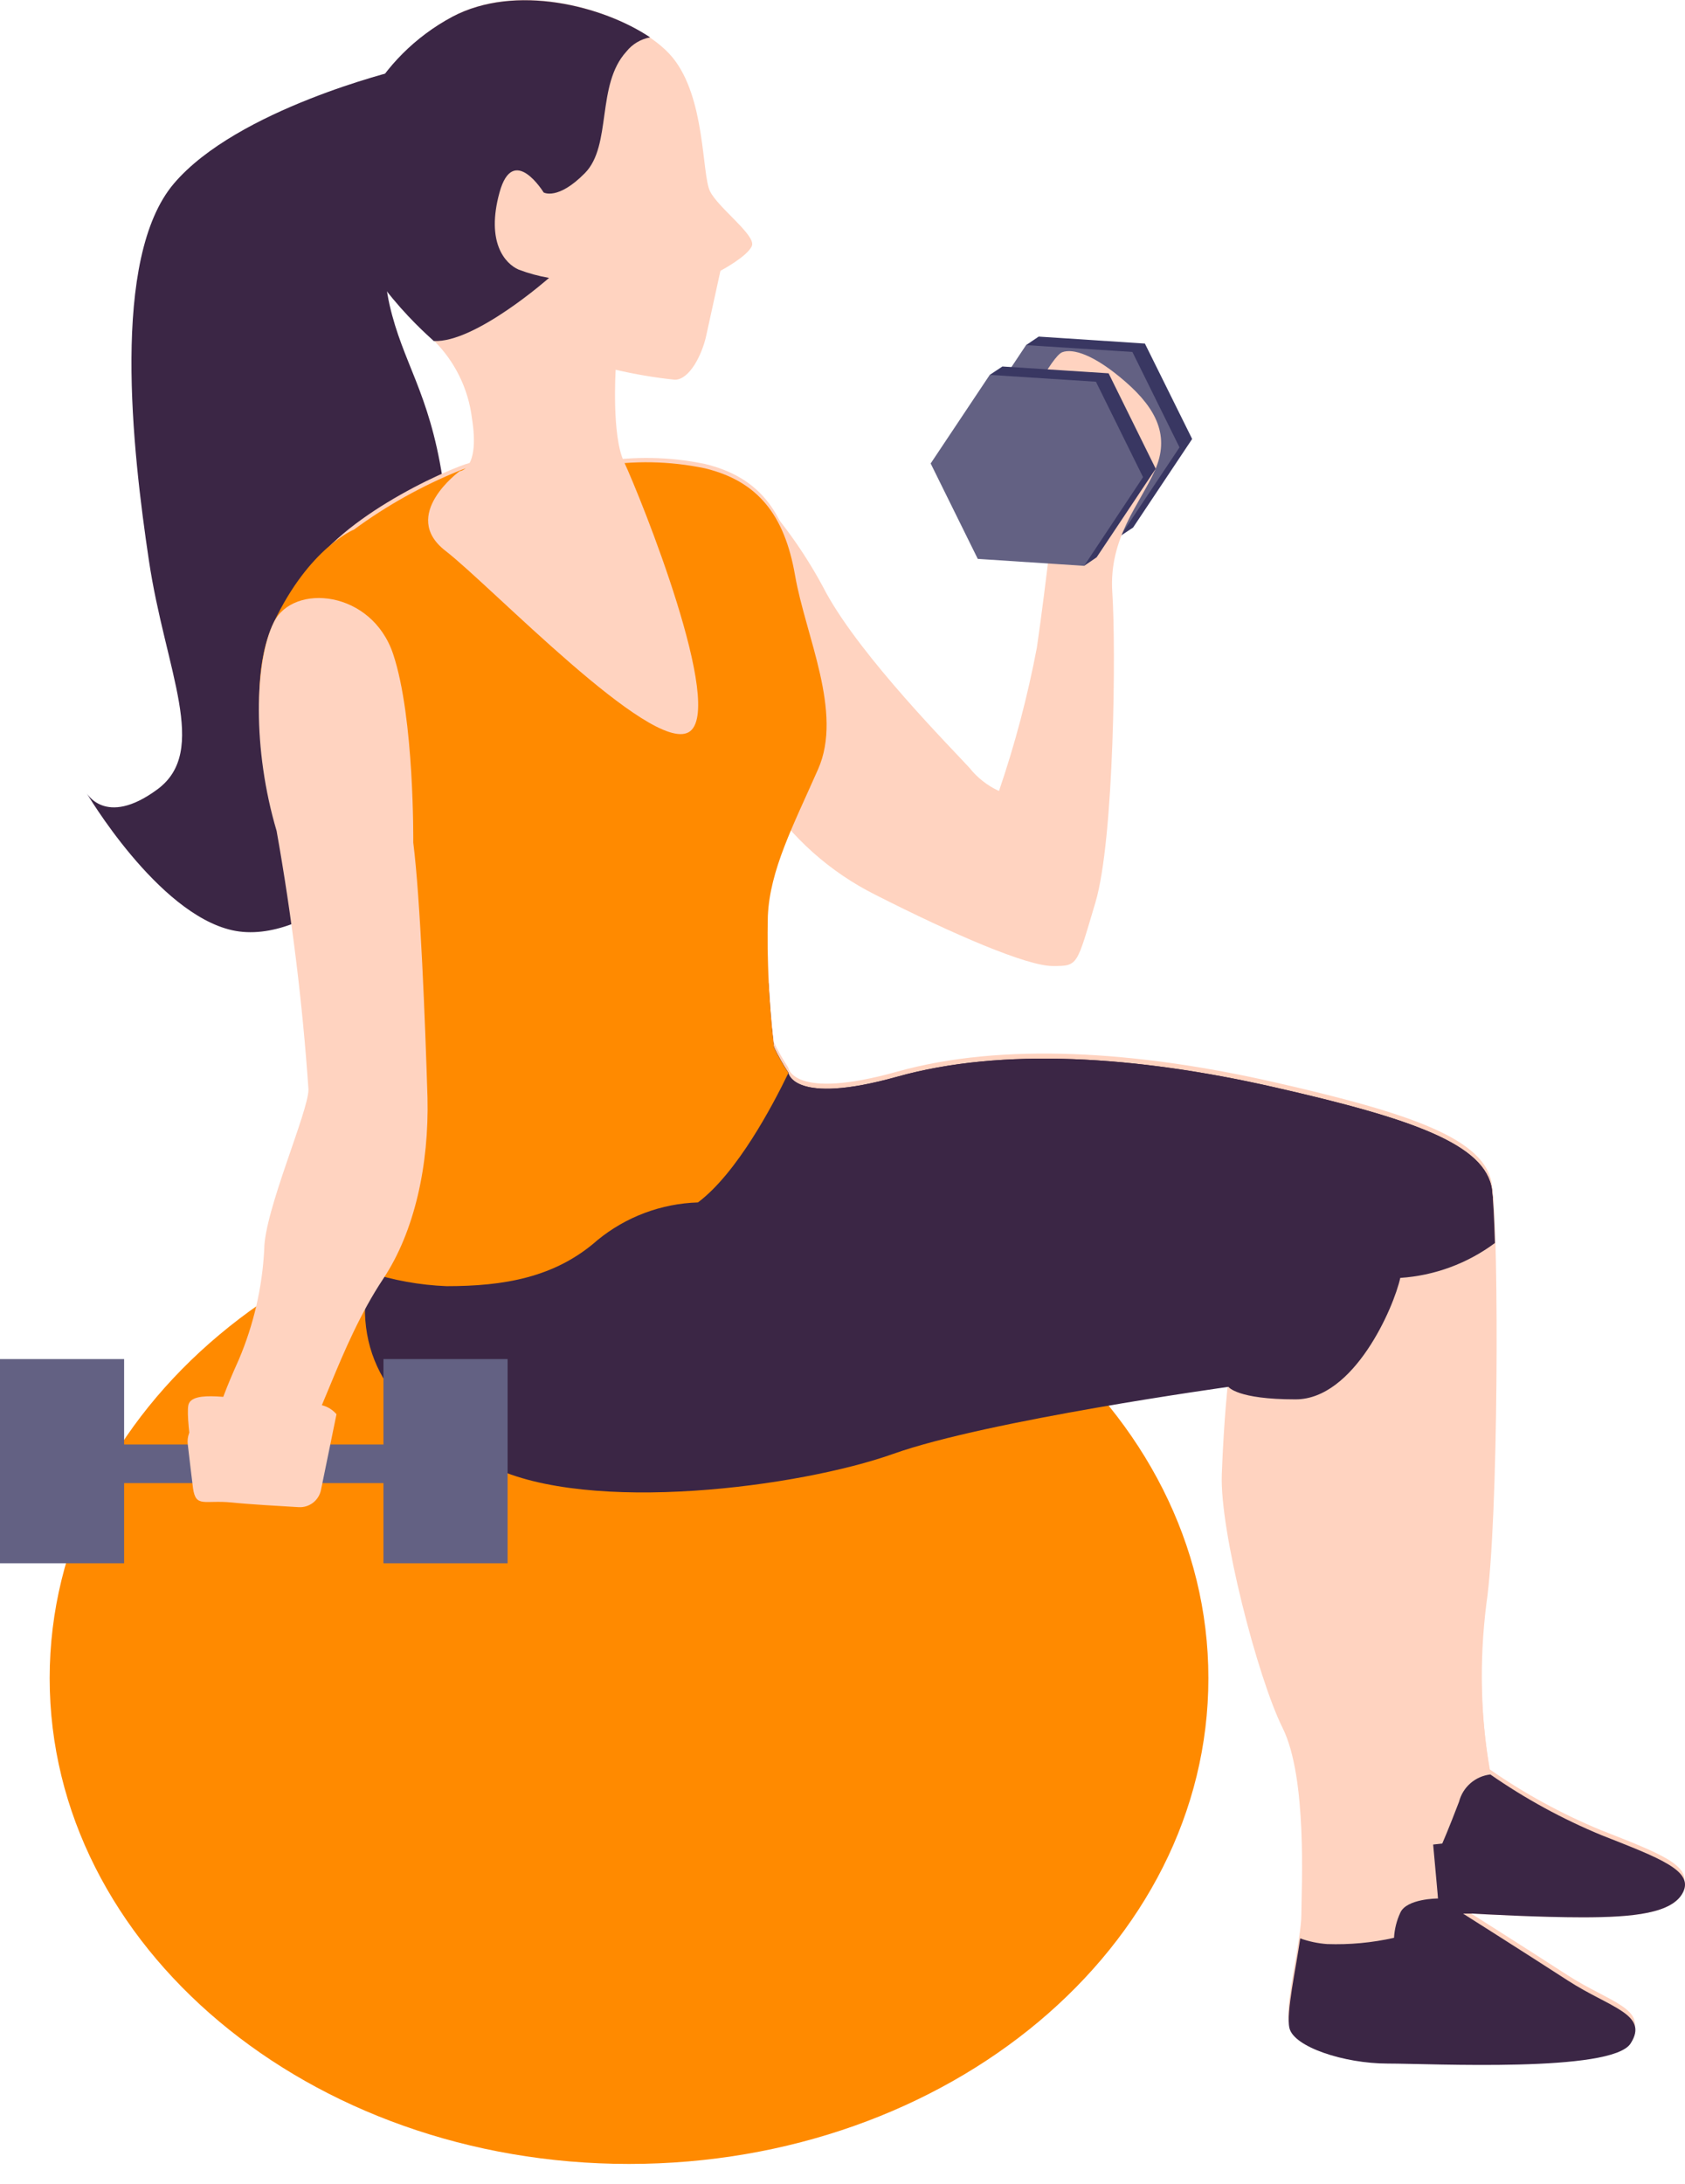 <svg width="71" height="92" viewBox="0 0 71 92" fill="none" xmlns="http://www.w3.org/2000/svg">
<path d="M16.74 2.966C16.74 2.966 9.999 4.592 7.329 7.729C4.66 10.866 5.578 18.951 6.274 23.605C6.969 28.26 8.835 31.625 6.628 33.25C4.42 34.876 3.629 33.37 3.629 33.37C3.629 33.37 6.628 38.481 9.789 39.182C12.95 39.884 17.346 35.925 18.042 32.441C18.738 28.956 19.206 23.719 18.642 20.114C18.078 16.51 16.974 15.286 16.416 12.845C15.859 10.404 16.302 6.337 16.302 6.337L16.74 2.966Z" fill="#3B2645"/>
<path d="M26.505 91.143C13.023 91.143 2.093 81.983 2.093 70.684C2.093 59.385 13.023 50.225 26.505 50.225C39.987 50.225 50.917 59.385 50.917 70.684C50.917 81.983 39.987 91.143 26.505 91.143Z" fill="#FF8A00"/>
<path d="M47.21 22.574L47.744 22.22L50.233 18.489L48.242 14.47L43.767 14.177L43.234 14.536L47.21 22.574Z" fill="#393762"/>
<path d="M42.736 22.286L47.211 22.574L49.7 18.843L47.715 14.824L43.234 14.536L40.751 18.267L42.736 22.286Z" fill="#636183"/>
<path d="M31.964 20.876C33.082 22.11 34.038 23.483 34.807 24.961C36.318 27.72 40.139 31.559 40.847 32.338C41.18 32.758 41.608 33.093 42.094 33.316C42.768 31.343 43.301 29.325 43.69 27.276C44.044 24.877 44.578 20.162 44.578 20.162L43.156 17.319C43.156 17.319 44.314 15.004 44.758 14.836C45.201 14.668 46.089 14.92 47.421 16.078C48.752 17.235 49.292 18.387 48.668 19.802C48.044 21.218 46.713 22.646 46.869 24.955C47.025 27.264 46.953 35.355 46.155 38.019C45.357 40.682 45.441 40.688 44.356 40.688C43.27 40.688 40.157 39.35 36.888 37.689C34.973 36.732 33.348 35.283 32.18 33.49L31.964 20.876Z" fill="#FFD3C0"/>
<path d="M25.21 19.459C26.702 19.205 28.228 19.233 29.709 19.543C31.916 20.076 33.062 21.486 33.505 24.047C33.949 26.608 35.533 29.787 34.471 32.186C33.41 34.586 32.444 36.427 32.354 38.364C32.311 40.214 32.397 42.063 32.612 43.901C32.787 44.268 32.988 44.623 33.212 44.962C33.212 44.962 33.392 46.372 37.806 45.136C42.221 43.901 47.865 44.255 53.689 45.58C59.513 46.906 62.602 47.979 62.866 49.905C63.13 51.83 63.13 63.844 62.602 67.377C62.305 69.756 62.364 72.165 62.776 74.527C64.239 75.545 65.807 76.401 67.454 77.082C69.926 78.053 71.335 78.581 70.897 79.481C70.46 80.381 68.78 80.543 66.663 80.543C64.545 80.543 61.63 80.369 61.63 80.369C61.63 80.369 64.275 82.042 66.045 83.188C67.814 84.334 69.482 84.603 68.69 85.839C67.898 87.075 60.293 86.721 58.451 86.721C56.61 86.721 54.481 86.013 54.307 85.221C54.133 84.43 54.835 81.688 54.835 80.633C54.835 79.577 55.099 74.892 54.043 72.775C52.987 70.658 51.392 64.48 51.482 62.099C51.572 59.718 51.746 58.218 51.746 58.218C51.746 58.218 41.609 59.609 37.65 61.019C33.691 62.429 24.856 63.58 20.706 61.553C16.555 59.526 14.882 57.048 15.499 53.522C16.117 49.995 17.797 47.697 17.353 43.547C16.909 39.396 16.915 35.341 15.853 33.314C14.792 31.287 12.41 27.664 12.59 25.283C12.77 22.901 17.179 20.484 19.386 19.633C21.593 18.781 25.21 19.459 25.21 19.459Z" fill="#FFD3C0"/>
<path d="M62.889 50.117C63.153 52.055 63.153 64.057 62.626 67.59C62.329 69.968 62.387 72.378 62.799 74.739C64.262 75.757 65.831 76.614 67.478 77.294C69.949 78.266 71.359 78.794 70.921 79.694C70.483 80.593 68.803 80.755 66.686 80.755C64.887 80.755 62.529 80.629 61.852 80.587C61.426 80.45 60.592 80.156 60.592 79.988C60.592 79.82 59.89 73.39 59.8 67.188C59.71 60.986 59.003 53.824 59.003 53.824L59.794 50.645C60.521 49.963 61.303 49.343 62.134 48.792C62.537 49.128 62.806 49.599 62.889 50.117Z" fill="#FFD3C0"/>
<path d="M60.772 77.648C60.772 77.648 61.036 77.048 61.48 75.884C61.558 75.582 61.726 75.311 61.962 75.106C62.197 74.902 62.489 74.774 62.799 74.739C64.262 75.757 65.831 76.613 67.478 77.294C69.949 78.266 71.359 78.793 70.921 79.693C70.483 80.593 68.803 80.755 66.686 80.755C64.887 80.755 62.529 80.629 61.852 80.587C61.426 80.449 60.592 80.155 60.592 79.987C60.592 79.891 60.508 79.027 60.388 77.69L60.772 77.648Z" fill="#3B2645"/>
<path d="M26.709 48.084C28.982 46.888 30.961 45.202 32.503 43.148C32.551 43.669 32.593 44.035 32.617 44.113C32.792 44.48 32.993 44.835 33.217 45.175C33.217 45.175 33.397 46.584 37.811 45.349C42.226 44.113 47.87 44.467 53.694 45.793C59.518 47.118 62.607 48.192 62.871 50.117C62.871 50.207 62.871 50.321 62.907 50.453C62.567 50.949 62.201 51.425 61.81 51.881C61.041 52.742 60.079 53.408 59.002 53.824C58.733 55.06 57.059 58.94 54.588 58.94C52.117 58.94 51.763 58.413 51.763 58.413C51.763 58.413 41.608 59.822 37.649 61.232C33.691 62.641 24.856 63.793 20.705 61.765C16.554 59.738 14.881 57.261 15.499 53.734C15.773 52.379 16.14 51.044 16.596 49.739C19.283 49.883 23.614 49.793 26.709 48.084Z" fill="#3B2645"/>
<path d="M32.611 44.113C32.786 44.48 32.987 44.835 33.211 45.175C33.211 45.175 33.391 46.584 37.805 45.349C42.22 44.113 47.864 44.467 53.688 45.792C59.512 47.118 62.601 48.192 62.865 50.117C62.919 50.507 62.961 51.317 62.991 52.354C61.831 53.218 60.446 53.728 59.002 53.824C58.371 52.734 57.46 51.832 56.363 51.212C55.267 50.592 54.024 50.276 52.764 50.297C48.302 50.297 29.438 50.645 29.438 50.645L26.919 44.905C26.919 44.905 29.918 42.788 32.383 41.408C32.461 42.764 32.569 43.963 32.611 44.113Z" fill="#3B2645"/>
<path d="M17.317 44.575C17.089 43.597 12.59 38.427 12.14 36.627C11.691 34.828 10.041 29.352 11.541 26.203C13.04 23.054 14.918 22.304 14.918 22.304C16.295 21.291 17.795 20.455 19.38 19.815C21.581 18.933 25.204 19.641 25.204 19.641C26.696 19.387 28.222 19.416 29.703 19.725C31.91 20.259 33.056 21.668 33.5 24.23C33.944 26.791 35.533 30 34.471 32.399C33.41 34.798 32.444 36.639 32.354 38.577C32.311 40.426 32.397 42.276 32.612 44.113C32.787 44.48 32.988 44.835 33.212 45.175V45.211C32.558 46.56 31.058 49.409 29.409 50.645C27.861 50.693 26.372 51.251 25.174 52.234C23.375 53.824 21.198 54.172 18.816 54.172C17.686 54.127 16.568 53.925 15.493 53.572C16.093 50.429 17.479 48.24 17.383 44.773C17.348 44.712 17.325 44.645 17.317 44.575Z" fill="#FF8A00"/>
<path d="M18.276 14.339C18.276 14.339 16.063 10.938 15.709 8.029C15.355 5.12 15.883 2.409 19.062 0.705C22.241 -0.998 26.92 0.705 28.329 2.409C29.739 4.112 29.565 7.351 29.919 8.059C30.273 8.766 31.862 9.912 31.682 10.356C31.502 10.8 30.357 11.406 30.357 11.406L29.757 14.141C29.583 14.938 29.055 15.994 28.437 15.994C27.598 15.907 26.764 15.766 25.942 15.574C25.942 15.574 25.768 18.333 26.29 19.443C26.992 20.942 30.608 29.928 29.019 30.839C27.43 31.751 20.706 24.697 18.768 23.198C16.831 21.698 19.368 19.845 19.368 19.845C19.368 19.845 20.238 19.809 19.884 17.602C19.729 16.365 19.163 15.216 18.276 14.339Z" fill="#FFD3C0"/>
<path d="M58.475 86.915C56.622 86.915 54.504 86.207 54.331 85.415C54.187 84.78 54.606 82.914 54.786 81.643C55.152 81.773 55.533 81.854 55.92 81.882C56.867 81.915 57.814 81.826 58.739 81.619C58.76 81.253 58.849 80.895 59.003 80.563C59.267 79.963 60.586 79.963 60.586 79.963L62.044 80.599H61.648C61.648 80.599 64.293 82.272 66.063 83.418C67.832 84.564 69.499 84.834 68.708 86.069C67.916 87.305 60.328 86.915 58.475 86.915Z" fill="#3B2645"/>
<path d="M14.57 8.64C14.222 5.731 15.883 2.408 19.062 0.705C21.719 -0.699 25.414 0.249 27.394 1.574C26.998 1.646 26.642 1.859 26.392 2.174C25.114 3.572 25.792 6.127 24.646 7.291C23.501 8.454 22.907 8.106 22.907 8.106C22.907 8.106 21.623 6.013 21.048 8.106C20.472 10.2 21.276 11.105 21.857 11.357C22.271 11.513 22.699 11.63 23.135 11.705C23.135 11.705 20.016 14.458 18.276 14.362C18.276 14.338 14.924 11.555 14.57 8.64Z" fill="#3B2645"/>
<path d="M45.681 23.833L46.209 23.473L48.698 19.743L46.713 15.724L42.238 15.436L41.705 15.79L45.681 23.833Z" fill="#393762"/>
<path d="M41.2 23.54L45.681 23.833L48.164 20.097L46.179 16.078L41.704 15.79L39.215 19.521L41.2 23.54Z" fill="#636183"/>
<path d="M10.065 57.261C10.688 55.793 11.05 54.228 11.133 52.636C11.133 51.011 12.998 46.818 12.998 45.888C12.746 42.236 12.297 38.6 11.655 34.996C10.635 31.565 10.719 27.852 11.541 26.203C12.363 24.553 15.667 24.853 16.567 27.552C17.467 30.251 17.413 35.488 17.413 35.488C17.713 37.839 17.917 43.081 18.013 46.23C18.079 49.031 17.485 51.856 16.141 53.872C14.24 56.727 13.34 60.47 12.758 60.47C12.177 60.47 9.094 60.086 9.094 60.086C9.094 60.086 8.932 59.768 10.065 57.261Z" fill="#FFD3C0"/>
<path d="M8.403 63.145C8.403 63.145 7.803 59.894 7.935 59.192C8.067 58.491 10.028 58.965 10.844 58.965C11.659 58.965 12.235 58.845 12.121 59.312C12.007 59.78 10.376 59.912 10.376 59.912L9.776 60.14L8.403 63.145Z" fill="#FFD3C0"/>
<path d="M4.415 60.841H16.387V62.467H4.415V60.841Z" fill="#636183"/>
<path d="M0 57.243H5.23V65.844H0V57.243Z" fill="#636183"/>
<path d="M16.158 57.243H21.389V65.844H16.158V57.243Z" fill="#636183"/>
<path d="M14.179 59.564L13.525 62.755C13.482 62.968 13.364 63.158 13.192 63.292C13.02 63.425 12.806 63.492 12.589 63.48C11.774 63.432 10.508 63.361 9.764 63.283C8.601 63.169 8.253 63.517 8.133 62.683C8.079 62.263 7.989 61.483 7.911 60.823C7.895 60.679 7.911 60.533 7.957 60.395C8.003 60.257 8.078 60.131 8.176 60.024C8.275 59.918 8.396 59.834 8.53 59.778C8.665 59.723 8.809 59.697 8.954 59.702C9.86 59.702 11 59.774 11.276 59.774C11.738 59.798 13.249 58.52 14.179 59.564Z" fill="#FFD3C0"/>
</svg>
